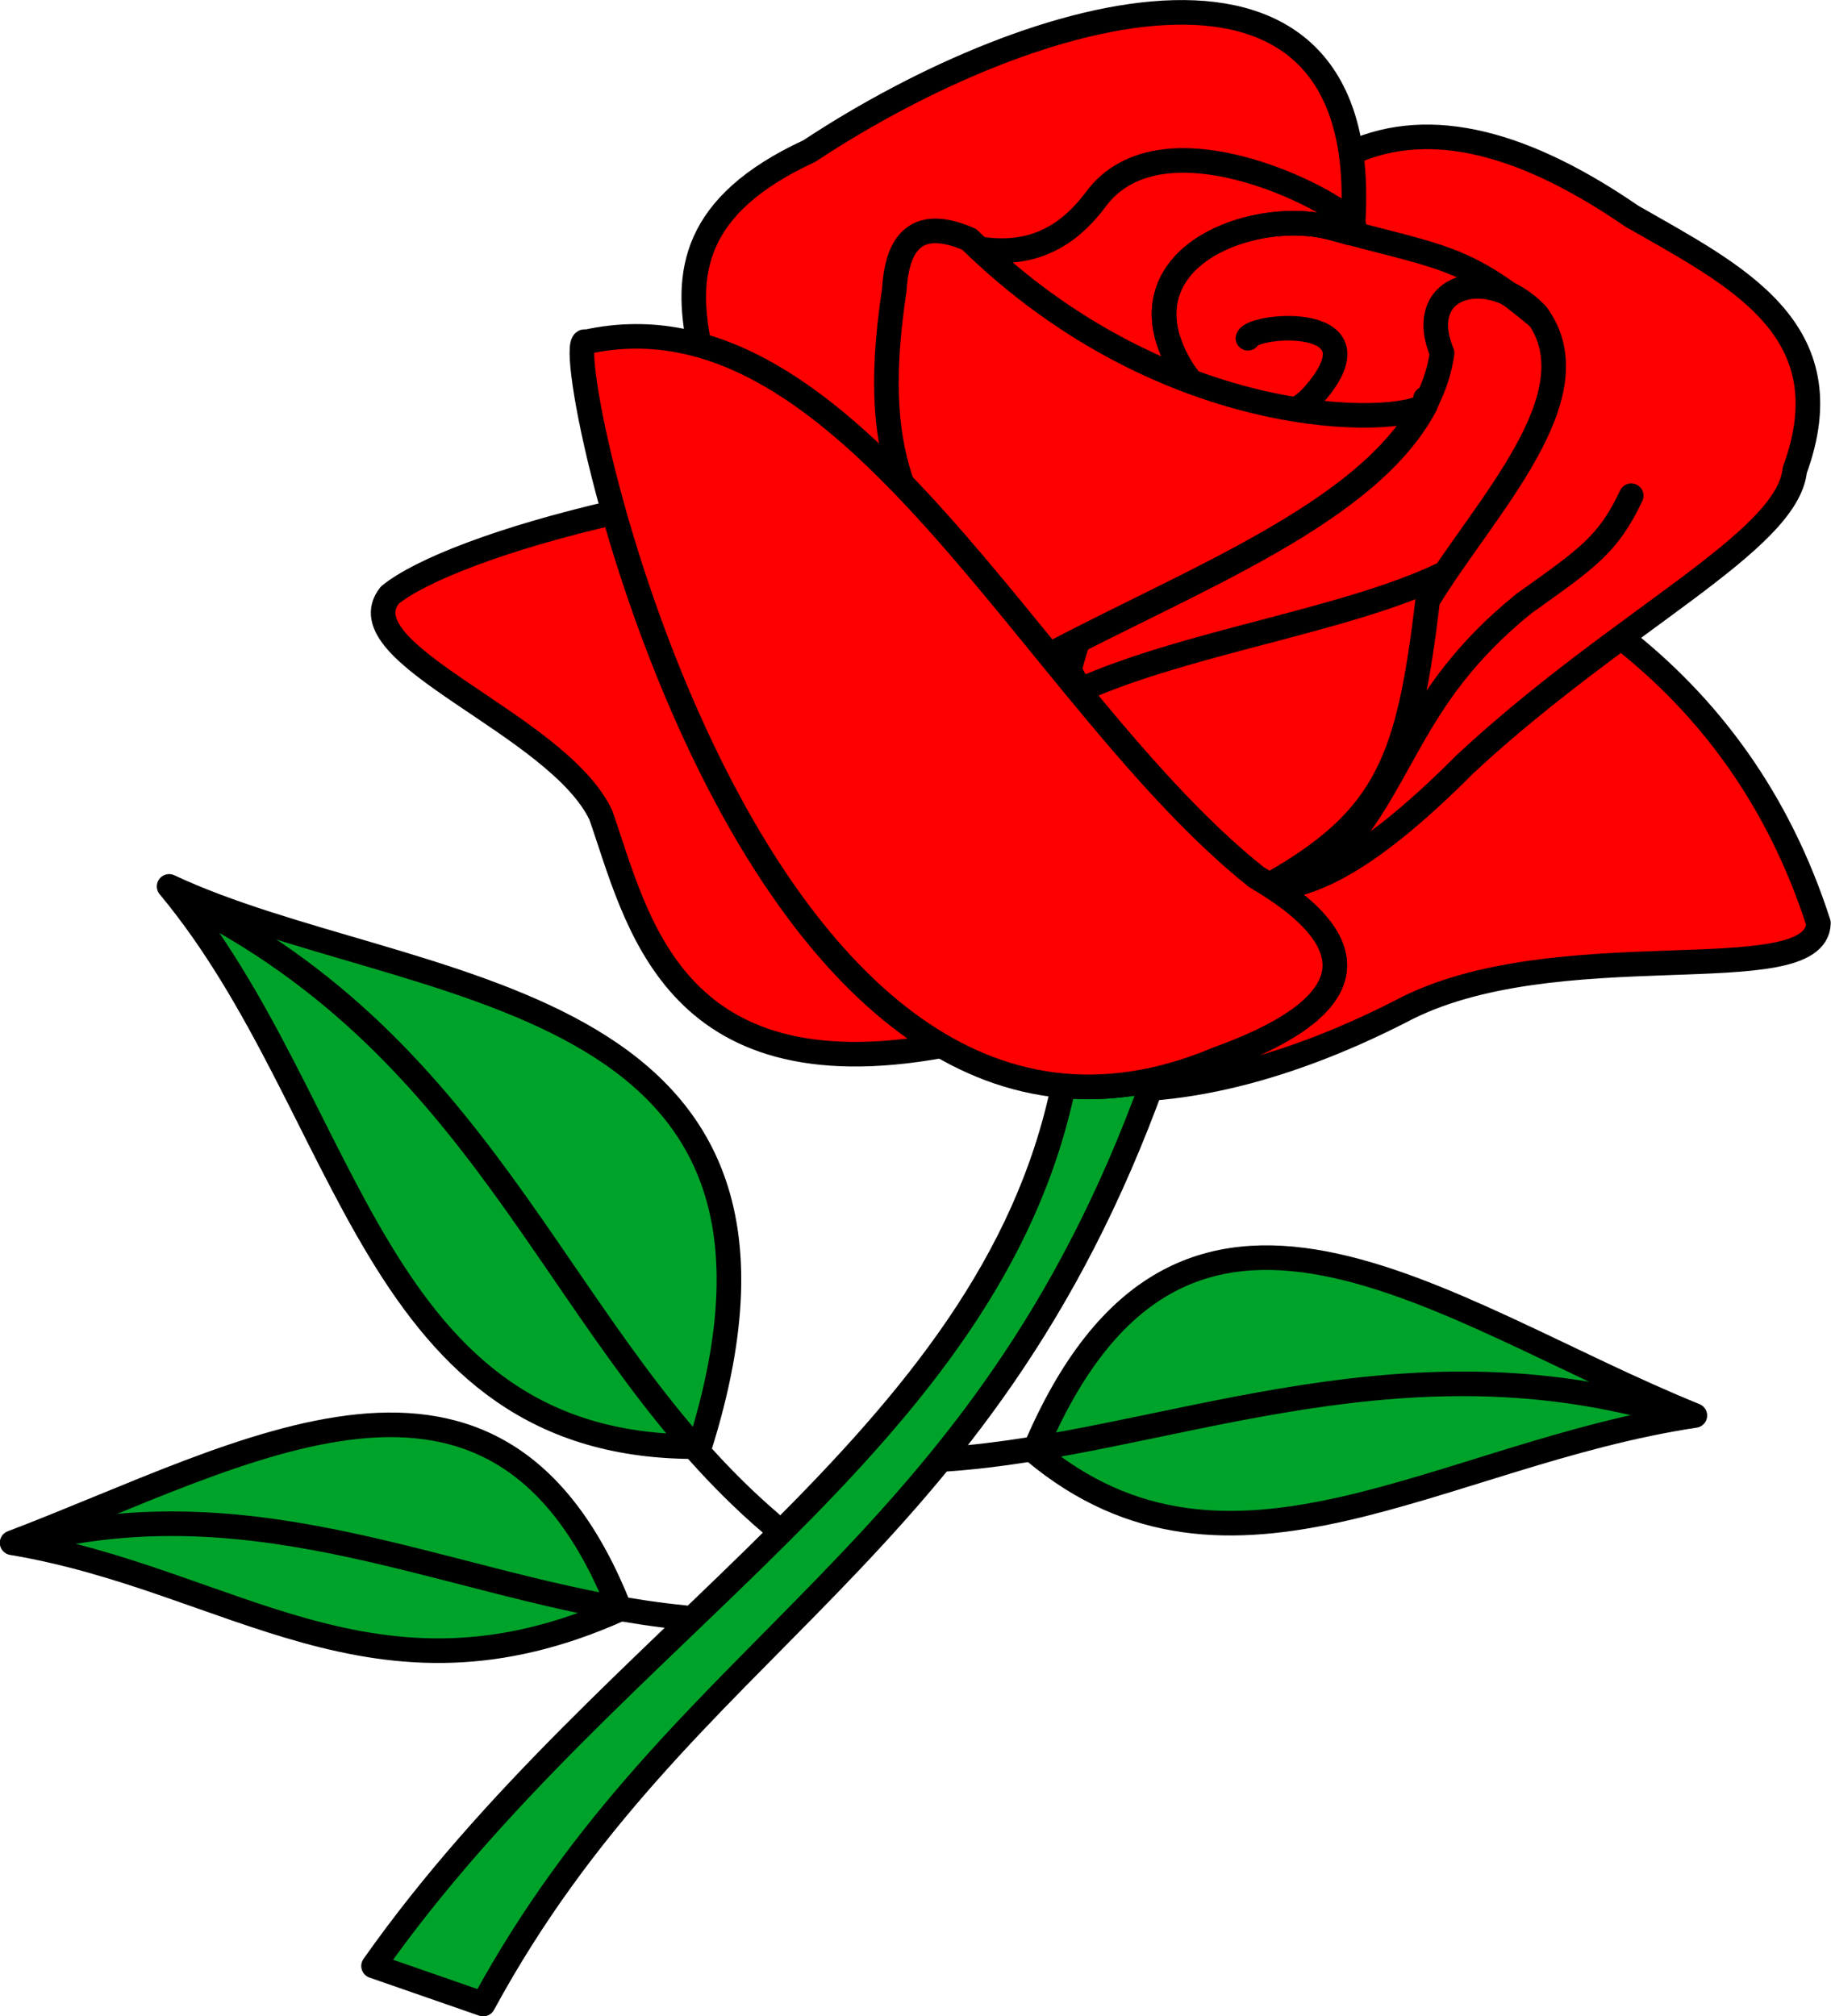 <?xml version="1.0" encoding="UTF-8"?>
<!DOCTYPE svg PUBLIC "-//W3C//DTD SVG 1.1//EN" "http://www.w3.org/Graphics/SVG/1.1/DTD/svg11.dtd">
<!-- Creator: CorelDRAW X6 -->
<svg xmlns="http://www.w3.org/2000/svg" xml:space="preserve" width="39.409mm" height="43.402mm" version="1.1" style="shape-rendering:geometricPrecision; text-rendering:geometricPrecision; image-rendering:optimizeQuality; fill-rule:evenodd; clip-rule:evenodd"
viewBox="0 0 3941 4340"
 xmlns:xlink="http://www.w3.org/1999/xlink">
 <defs>
  <style type="text/css">
   <![CDATA[
    .str0 {stroke:black;stroke-width:52.92;stroke-linecap:round;stroke-linejoin:round}
    .fil2 {fill:none}
    .fil1 {fill:#00A329}
    .fil0 {fill:red}
   ]]>
  </style>
 </defs>
 <g id="Layer_x0020_1">
  <g id="_760434464">
   <path id="path3182" class="fil0 str0" d="M839 1281c66,-54 243,-123 483,-178 106,376 336,933 705,1148 -584,106 -656,-275 -734,-497 -94,-197 -555,-346 -454,-473l0 0 0 0zm1460 178c20,-92 59,-180 110,-266 -41,102 -72,205 -72,312 -13,-16 -26,-31 -39,-47l1 1zm443 452c92,-7 213,-67 412,-267 113,-105 230,-194 335,-272 189,148 339,348 425,615 -4,152 -570,13 -901,191 -255,130 -508,192 -727,159 104,10 215,-7 336,-58 264,-95 345,-219 119,-368l1 0z"/>
   <path id="path3186" class="fil0 str0" d="M2742 1911c92,-7 213,-67 412,-267 332,-309 693,-477 709,-632 112,-305 -130,-420 -351,-547 -227,-156 -431,-214 -604,-136 -1110,234 -873,641 -571,1177 119,144 240,281 367,382 13,8 26,16 37,23l1 0z"/>
   <path id="path3188" class="fil0 str0" d="M2912 485c47,-688 -684,-481 -1170,-160 -253,117 -268,264 -237,418 292,81 541,408 793,716 45,-209 192,-396 338,-579 -53,-27 -100,-79 -123,-153 -54,-191 198,-277 352,-237 14,4 27,7 39,11 3,-5 5,-10 8,-16l0 0z"/>
   <path id="path3168" class="fil1 str0" d="M2289 2337c-159,768 -973,1168 -1485,1895l236 82c429,-790 1070,-954 1443,-1990 -68,15 -133,19 -194,13l0 0z"/>
   <path id="path3180" class="fil1 str0" d="M2226 3124c317,-754 876,-298 1422,-77 -545,82 -1002,429 -1422,77z"/>
   <path id="path3176" class="fil1 str0" d="M1506 3114c315,-1003 -628,-965 -1142,-1206 398,478 432,1213 1142,1206z"/>
   <path id="path3178" class="fil1 str0" d="M1334 3464c-263,-666 -803,-335 -1308,-143 473,79 780,380 1308,143z"/>
   <path id="path3170" class="fil2 str0" d="M2038 3141c457,-31 953,-271 1545,-103"/>
   <path id="path3172" class="fil2 str0" d="M1659 3279c-454,-388 -585,-991 -1240,-1330"/>
   <path id="path3174" class="fil2 str0" d="M1473 3482c-453,-44 -870,-284 -1375,-173"/>
   <path id="path3194" class="fil2 str0" d="M3511 1067c-50,106 -95,135 -232,233 -255,207 -254,391 -425,563"/>
   <path id="path3196" class="fil2 str0" d="M3312 684c-161,-137 -219,-131 -447,-194 -154,-40 -406,46 -352,237 51,164 221,223 311,127 163,-181 -127,-157 -138,-126m626 -44l0 0 0 0z"/>
   <path id="path3198" class="fil2 str0" d="M2914 485c-8,-37 -409,-259 -557,-54 -65,86 -152,131 -284,97"/>
   <path id="path3192" class="fil0 str0" d="M3069 858c1,2 2,3 2,5l1 -1c-1,-1 -3,-2 -4,-4l0 0 1 0zm2 5l0 0 1 -1 0 0 -1 1zm-4 9l0 0c-122,231 -497,374 -809,539 -104,-128 -209,-257 -316,-368 -32,-93 -49,-210 -17,-420 7,-121 64,-150 161,-108 428,420 929,401 981,357 -122,231 -497,374 -809,539 15,19 30,37 46,56l6 -2 -51 -54c312,-165 687,-307 809,-539l-1 0z"/>
   <path id="path3190" class="fil2 str0" d="M2732 1905c256,-144 300,-272 341,-613 120,-198 364,-442 234,-616 -102,-107 -265,-65 -203,84 -44,300 -487,460 -846,650m63 77c230,-104 570,-150 780,-249"/>
   <path id="path3184" class="fil0 str0" d="M2704 1888c-481,-384 -874,-1278 -1443,-1152 -75,-47 340,1975 1361,1543 278,-100 353,-232 82,-391l0 0z"/>
  </g>
 </g>
</svg>
